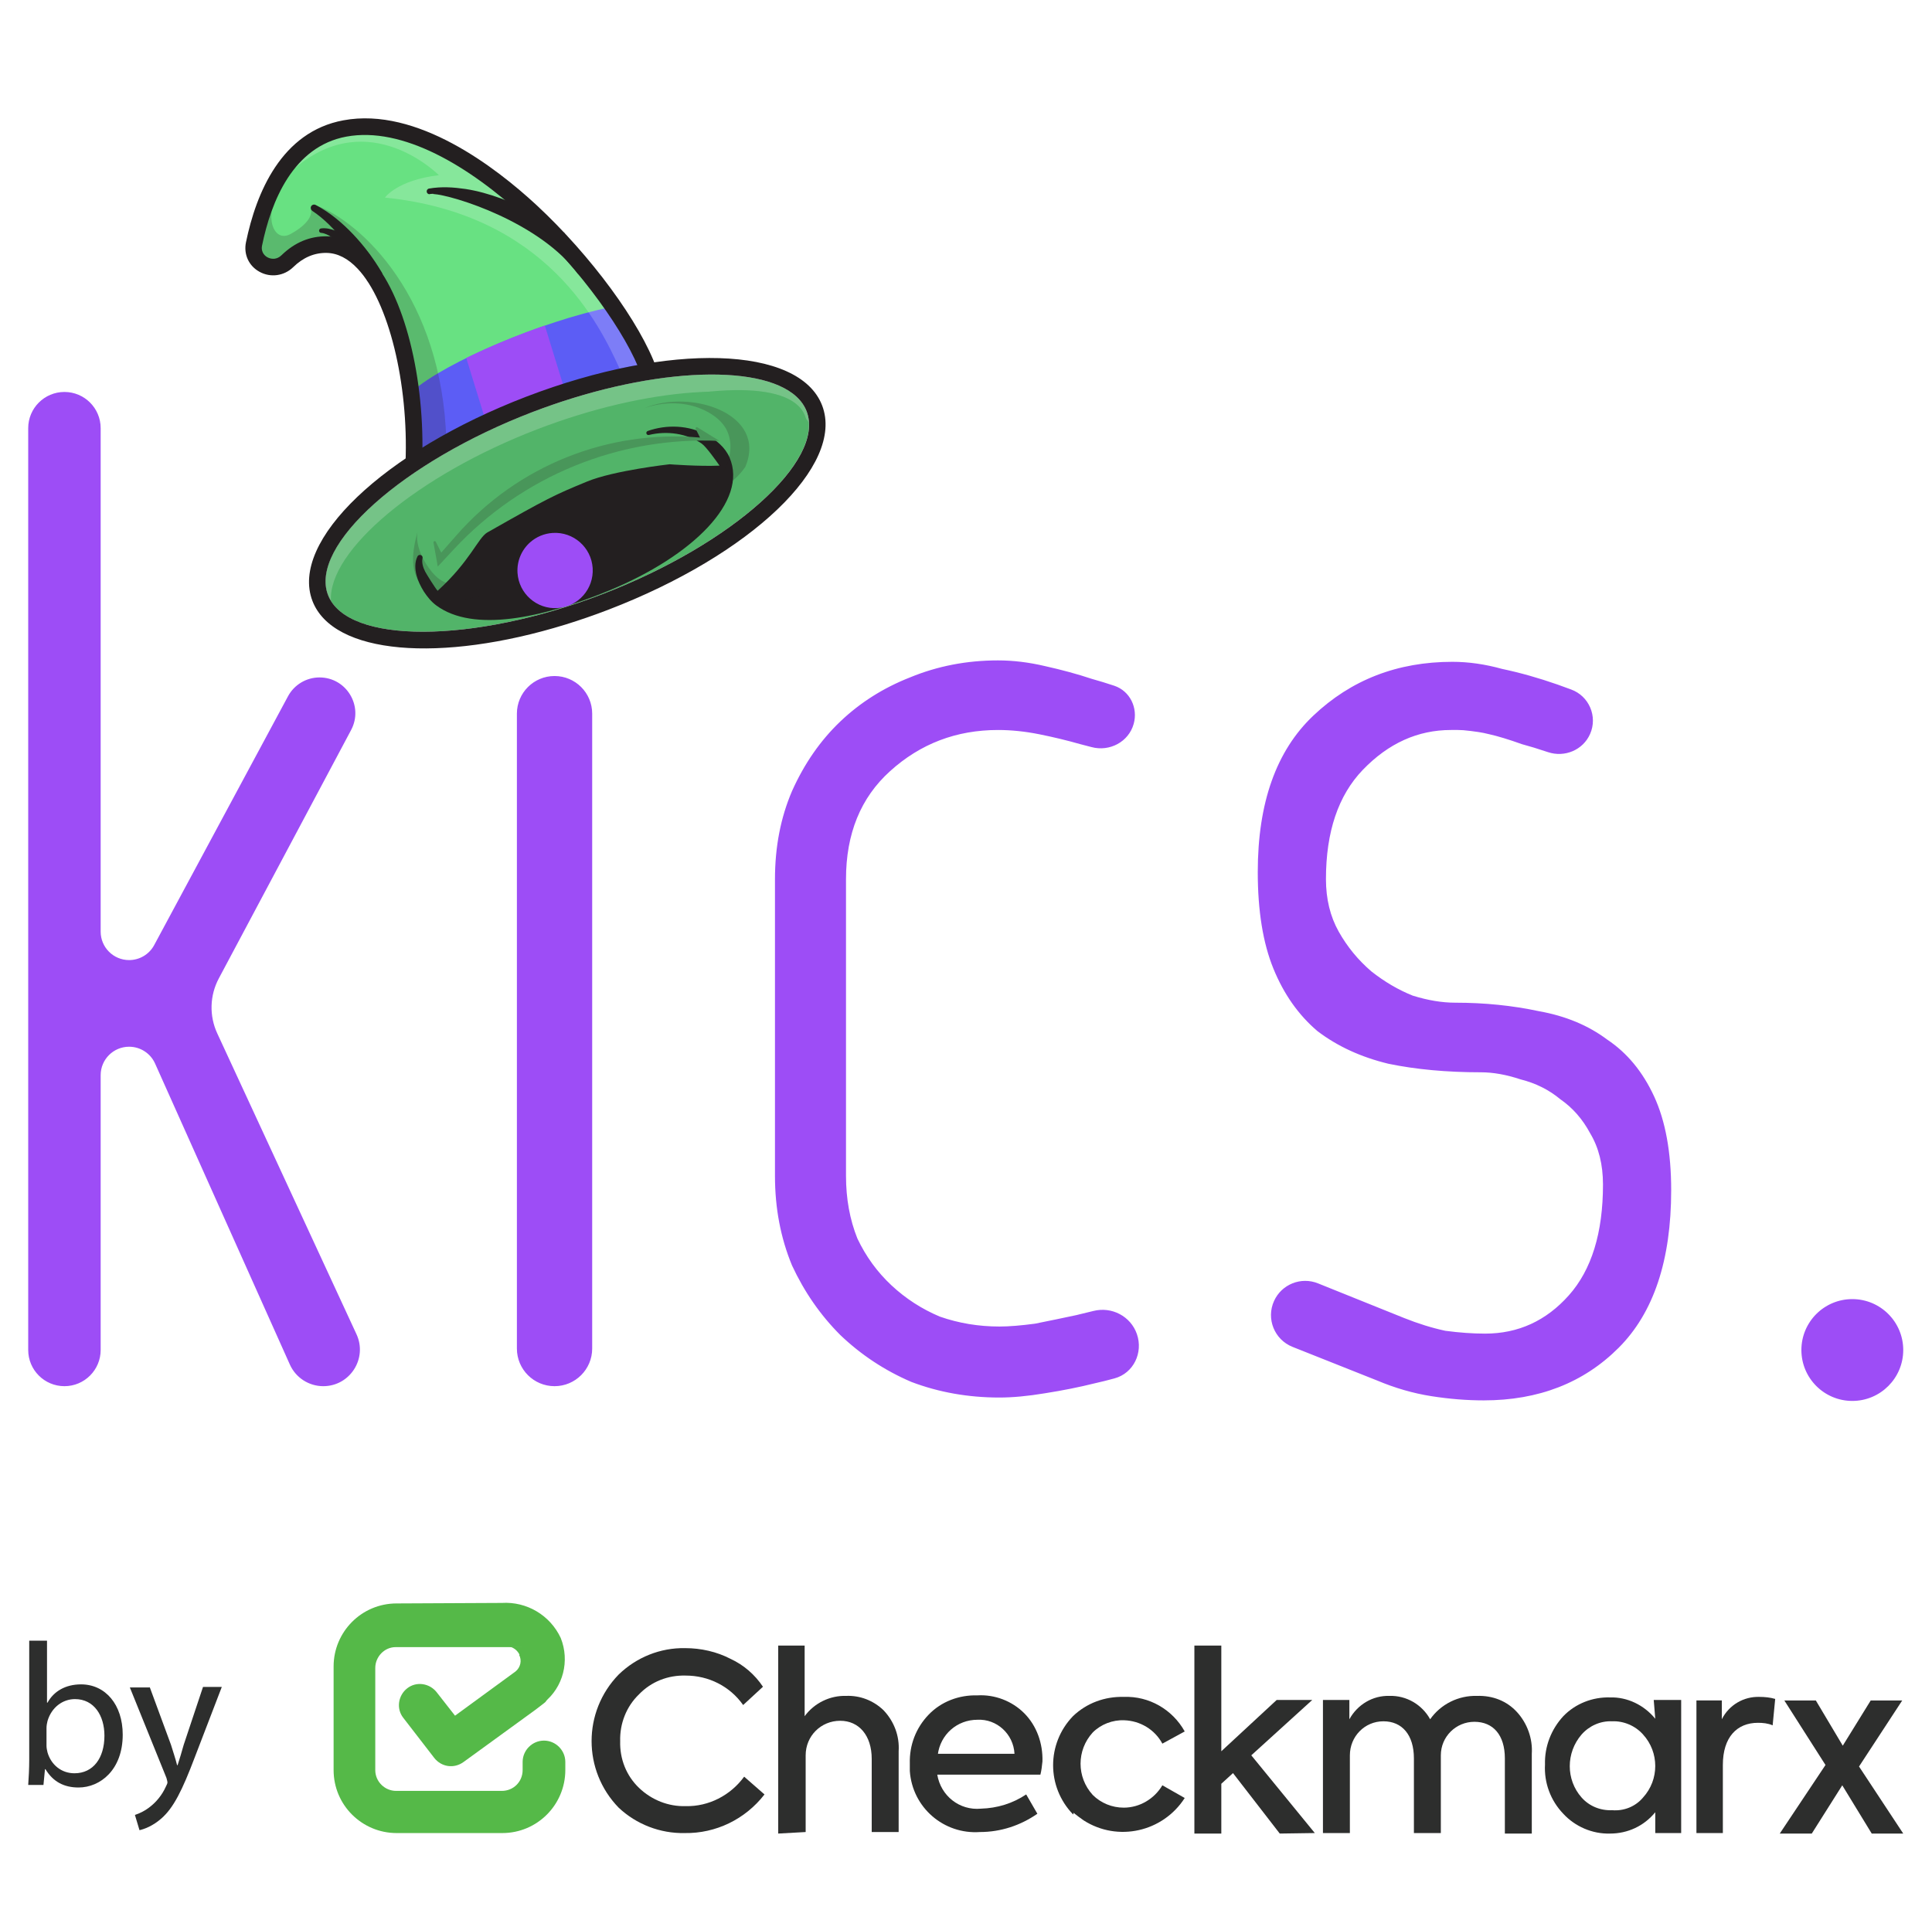 <svg width="313" height="310" viewBox="0 0 313 310" fill="none" xmlns="http://www.w3.org/2000/svg">
<g filter="url(#filter0_d)">
<path fill-rule="evenodd" clip-rule="evenodd" d="M46.96 217.119C47.915 219.252 50.035 220.625 52.372 220.625C56.702 220.625 59.572 216.135 57.754 212.206L35.197 163.455C33.882 160.613 33.974 157.319 35.446 154.556L56.882 114.298C58.938 110.437 56.139 105.777 51.765 105.777C49.631 105.777 47.67 106.949 46.659 108.829L24.978 149.152C24.174 150.646 22.615 151.578 20.918 151.578C18.372 151.578 16.308 149.514 16.308 146.968V65.385C16.308 62.143 13.681 59.516 10.439 59.516C7.198 59.516 4.57 62.143 4.57 65.385V214.756C4.57 217.998 7.198 220.625 10.439 220.625C13.681 220.625 16.308 217.998 16.308 214.756V170.227C16.308 167.681 18.372 165.618 20.917 165.618C22.734 165.618 24.381 166.685 25.124 168.343L46.96 217.119ZM89.84 105.547C86.471 105.547 83.741 108.278 83.741 111.646V214.526C83.741 217.895 86.471 220.625 89.84 220.625C93.208 220.625 95.939 217.894 95.939 214.526V111.646C95.939 108.278 93.208 105.547 89.84 105.547ZM137.06 186.562C137.06 190.245 137.673 193.62 138.901 196.689C140.282 199.604 142.123 202.136 144.425 204.284C146.726 206.432 149.335 208.12 152.25 209.348C155.319 210.422 158.541 210.959 161.916 210.959C163.451 210.959 165.369 210.805 167.67 210.498C169.972 210.038 172.197 209.578 174.345 209.117C175.27 208.9 176.205 208.672 177.15 208.435C180.112 207.692 183.181 209.291 184.185 212.176C185.234 215.192 183.649 218.516 180.57 219.361C179.47 219.662 178.392 219.93 177.337 220.165C174.882 220.779 172.197 221.316 169.281 221.776C166.52 222.236 164.065 222.466 161.916 222.466C156.853 222.466 152.096 221.623 147.647 219.935C143.35 218.093 139.515 215.562 136.139 212.34C132.917 209.117 130.308 205.358 128.314 201.062C126.472 196.612 125.552 191.779 125.552 186.562V138.459C125.552 133.242 126.472 128.486 128.314 124.19C130.308 119.74 132.917 115.981 136.139 112.912C139.361 109.843 143.12 107.465 147.417 105.777C151.866 103.936 156.623 103.015 161.686 103.015C164.141 103.015 166.673 103.322 169.281 103.936C172.043 104.55 174.575 105.24 176.877 106.007C178.108 106.349 179.323 106.722 180.524 107.124C183.069 107.979 184.389 110.716 183.667 113.302C182.853 116.22 179.763 117.851 176.838 117.063C176.242 116.902 175.641 116.746 175.035 116.594C172.887 115.981 170.662 115.444 168.361 114.983C166.059 114.523 163.834 114.293 161.686 114.293C154.935 114.293 149.104 116.518 144.194 120.967C139.438 125.264 137.06 131.094 137.06 138.459V186.562ZM262.229 214.411C267.906 208.734 270.745 200.218 270.745 188.864C270.745 182.726 269.824 177.663 267.983 173.673C266.141 169.684 263.61 166.615 260.387 164.467C257.319 162.165 253.636 160.631 249.34 159.864C245.044 158.943 240.517 158.483 235.761 158.483C233.613 158.483 231.311 158.099 228.856 157.332C226.554 156.412 224.33 155.107 222.181 153.419C220.033 151.578 218.269 149.43 216.888 146.975C215.507 144.52 214.816 141.681 214.816 138.459C214.816 130.787 216.811 124.88 220.801 120.737C224.943 116.441 229.7 114.293 235.07 114.293H236.221C236.518 114.293 236.804 114.304 237.078 114.327C237.893 114.396 238.709 114.505 239.518 114.623C240.042 114.7 240.63 114.82 241.284 114.983C242.665 115.29 244.43 115.827 246.578 116.594C247.787 116.917 249.187 117.345 250.777 117.879C253.476 118.786 256.454 117.551 257.605 114.946C258.861 112.102 257.449 108.788 254.526 107.726L252.332 106.928C249.263 105.854 246.271 105.01 243.356 104.396C240.594 103.629 237.909 103.245 235.3 103.245C226.401 103.245 218.883 106.161 212.745 111.991C206.761 117.669 203.769 126.108 203.769 137.309C203.769 143.599 204.613 148.816 206.301 152.959C207.989 157.102 210.367 160.478 213.436 163.086C216.658 165.541 220.494 167.306 224.943 168.38C229.393 169.3 234.38 169.761 239.904 169.761C241.898 169.761 244.046 170.144 246.348 170.911C248.803 171.525 250.951 172.599 252.792 174.134C254.787 175.515 256.398 177.356 257.626 179.657C259.007 181.959 259.697 184.721 259.697 187.943C259.697 195.768 257.856 201.752 254.173 205.895C250.491 210.038 245.964 212.109 240.594 212.109C238.599 212.109 236.451 211.956 234.15 211.649C232.001 211.189 229.777 210.498 227.475 209.578L213.524 203.963C210.772 202.856 207.635 204.111 206.407 206.813C205.096 209.696 206.463 213.089 209.406 214.259L223.102 219.705C226.017 220.932 228.933 221.776 231.848 222.236C234.763 222.697 237.602 222.927 240.364 222.927C249.263 222.927 256.552 220.088 262.229 214.411ZM300.09 223.016C304.646 223.016 308.34 219.322 308.34 214.766C308.34 210.209 304.646 206.516 300.09 206.516C295.534 206.516 291.84 210.209 291.84 214.766C291.84 219.322 295.534 223.016 300.09 223.016Z" fill="#9D4DF6"/>
</g>
<path d="M92.799 64.512C111.33 58.792 127.931 59.499 130.672 66.659C133.736 74.653 118.578 88.224 97.565 96.288C76.552 104.353 56.205 104.399 53.127 96.409C50.063 88.415 65.221 74.844 86.234 66.78C88.439 65.938 90.622 65.184 92.799 64.512Z" fill="#52B469"/>
<path opacity="0.2" d="M108.275 68.841C110.564 68.734 112.815 69.275 114.59 70.445C115.313 70.927 115.935 71.533 116.432 72.197C111.24 70.547 101.436 71.906 91.123 76.128C79.57 80.858 71.03 87.672 69.749 92.716C69.392 92.323 69.054 91.892 68.803 91.433C68.505 90.883 68.318 90.281 68.341 89.683C68.771 91.005 69.414 91.106 69.414 91.106C72.191 80.945 100.223 68.55 112.279 70.393C111.208 69.5 109.908 68.88 108.275 68.841Z" fill="#231F20"/>
<path opacity="0.2" d="M93.655 67.272C91.493 67.94 89.295 68.699 87.105 69.536C67.604 77.021 53.154 89.229 53.615 97.351C53.427 97.054 53.263 96.734 53.13 96.405C50.066 88.41 65.224 74.84 86.237 66.775C88.442 65.934 90.625 65.179 92.787 64.512C111.318 58.792 127.919 59.499 130.66 66.659C130.886 67.234 130.994 67.845 131.028 68.478C127.225 62.21 111.318 61.82 93.655 67.272Z" fill="white"/>
<path d="M67.073 74.373C67.073 74.373 84.823 63.305 105.142 60.191C103.095 55.7 86.877 29.616 71.18 24.007C55.482 18.398 45.951 22.016 43.441 32.569C40.932 43.121 41.44 41.949 41.44 41.949L43.059 42.916C43.059 42.916 47.342 42.335 47.476 42.196C47.611 42.058 52.539 39.603 52.539 39.603C52.539 39.603 57.95 39.962 61.305 45.612C64.654 51.295 67.073 74.373 67.073 74.373Z" fill="#68E182"/>
<path d="M67.069 74.377C67.069 74.377 67.056 74.284 67.04 74.128L66.818 63.388C72.142 58.667 87.983 52.006 98.728 49.817C102.11 54.669 104.441 58.669 105.137 60.194C84.819 63.308 67.069 74.377 67.069 74.377Z" fill="#5C5DF5"/>
<path d="M50.601 34.173C52.592 35.507 54.281 37.273 55.733 39.161C57.19 41.063 58.429 43.145 59.417 45.305C59.724 45.983 60.525 46.284 61.204 45.977C61.883 45.671 62.183 44.87 61.877 44.191C61.863 44.147 61.835 44.108 61.806 44.068C60.493 41.848 58.937 39.783 57.173 37.927C55.412 36.087 53.429 34.411 51.144 33.216C50.874 33.074 50.536 33.178 50.394 33.447C50.276 33.693 50.352 33.992 50.601 34.173Z" fill="#231F20"/>
<path d="M59.771 41.094C58.706 39.941 57.533 39.062 56.269 38.309C55.64 37.939 54.975 37.613 54.285 37.359C53.579 37.109 52.839 36.903 52.004 37.016C51.804 37.045 51.668 37.232 51.698 37.432C51.718 37.603 51.852 37.723 52.017 37.737L52.066 37.738C52.615 37.794 53.202 38.08 53.734 38.447C54.262 38.8 54.779 39.22 55.245 39.688C56.184 40.59 57.023 41.636 57.603 42.681C57.968 43.342 58.785 43.589 59.446 43.224C60.106 42.859 60.353 42.042 59.988 41.381C59.942 41.283 59.866 41.194 59.795 41.119L59.771 41.094Z" fill="#231F20"/>
<path opacity="0.2" d="M100.377 59.72C97.17 52.72 88.654 34.681 62.365 32.019C62.365 32.019 64.312 29.195 71.102 28.388C71.102 28.388 59.915 17.037 47.882 27.163L49.496 23.572C54.289 20.626 61.578 20.599 71.175 24.032C85.748 29.232 100.786 52.119 104.484 58.935C103.136 59.158 101.767 59.42 100.377 59.72Z" fill="white"/>
<path d="M75.538 58.017C79.368 56.127 83.84 54.279 88.266 52.752L91.366 62.797L78.489 67.577L75.538 58.017Z" fill="#9D4DF6"/>
<path d="M91.605 101.208C93.884 100.504 96.2 99.709 98.532 98.812C121.677 89.928 136.905 75.386 133.193 65.707C129.48 56.028 108.442 55.401 85.279 64.274C62.134 73.158 46.906 87.701 50.619 97.38C53.964 106.077 71.308 107.472 91.605 101.208ZM92.81 64.511C111.341 58.791 127.942 59.498 130.683 66.658C133.747 74.653 118.589 88.223 97.576 96.288C76.563 104.352 56.216 104.399 53.138 96.409C50.074 88.414 65.232 74.844 86.245 66.779C88.45 65.937 90.633 65.183 92.81 64.511Z" fill="#231F20"/>
<path d="M69.689 31.433C71.456 31.258 73.377 31.535 75.179 31.945C76.986 32.37 78.748 33.018 80.44 33.801C82.141 34.564 83.756 35.516 85.325 36.529C86.112 37.044 86.849 37.605 87.611 38.143L89.792 39.886L89.855 39.931C90.433 40.397 91.288 40.295 91.753 39.716C92.219 39.137 92.085 38.808 91.511 38.357C91.487 38.332 91.48 37.787 91.456 37.762L89.015 36.115C88.169 35.619 87.344 35.085 86.473 34.612C84.736 33.683 82.984 32.806 81.119 32.141C79.27 31.472 77.378 30.928 75.433 30.626C73.477 30.344 71.533 30.203 69.499 30.557C69.255 30.6 69.089 30.845 69.132 31.089C69.175 31.334 69.386 31.494 69.62 31.47L69.689 31.433Z" fill="#231F20"/>
<path d="M70.193 31.437C73.309 31.619 87.521 35.963 93.728 44.486L92.711 41.191L88.474 36.909L83.973 33.965L78.586 32.117L72.492 30.744L70.029 30.908L70.193 31.437V31.437Z" fill="#231F20"/>
<path opacity="0.2" d="M56.123 40.758L56.909 39.807L54.037 36.086L51.126 33.231C58.552 35.997 71.625 48.135 72.311 71.442C68.996 73.174 67.051 74.386 67.051 74.386C67.051 74.386 64.641 51.289 61.272 45.644C59.752 43.069 57.799 41.594 56.123 40.758Z" fill="#231F20"/>
<path opacity="0.2" d="M43.038 42.95L41.419 41.983C41.419 41.983 40.911 43.155 43.42 32.603C43.49 32.307 43.565 32.026 43.639 31.746L45.286 31.237C42.709 34.578 44.171 39.523 47.089 37.913C50.008 36.304 50.651 34.736 50.334 33.916L53.663 35.466L55.517 38.55L54.857 40.22C53.476 39.712 52.489 39.646 52.489 39.646C52.489 39.646 47.56 42.101 47.426 42.239C47.321 42.369 43.038 42.95 43.038 42.95Z" fill="#231F20"/>
<path d="M68.387 75.083C68.934 61.302 65.454 47.573 59.903 41.699C57.82 39.491 55.485 38.343 52.974 38.297C50.219 38.245 47.752 39.28 45.607 41.36C44.855 42.107 43.927 42.023 43.326 41.693C43.056 41.551 42.222 40.987 42.453 39.804C43.923 32.617 47.496 23.734 56.105 22.14C74.287 18.783 99.296 47.775 103.856 60.672L106.398 59.774C103.765 52.339 95.733 41.4 86.866 33.183C80.308 27.121 67.558 17.284 55.643 19.495C45.583 21.344 41.495 31.272 39.851 39.254C39.442 41.217 40.315 43.106 42.056 44.05C43.84 45.03 46.033 44.724 47.507 43.286C49.104 41.73 50.923 40.943 52.933 40.983C54.7 41.018 56.384 41.883 57.944 43.544C62.952 48.861 66.21 62.079 65.697 74.979L68.387 75.083Z" fill="#231F20"/>
<path d="M95.086 67.773C113.617 62.053 128.074 61.507 130.403 67.331C133.007 73.833 114.41 73.022 93.316 80.823C72.221 88.624 57.192 103.512 54.574 97.014C51.971 90.511 67.414 77.802 88.508 70C90.722 69.186 92.909 68.445 95.086 67.773Z" fill="#52B469"/>
<g filter="url(#filter1_d)">
<path d="M67.465 89.166C67.24 88.222 67.157 87.137 67.633 86.173C67.713 85.991 67.915 85.892 68.117 85.932C68.352 85.977 68.507 86.202 68.459 86.435L68.445 86.486C68.308 87.197 68.537 87.969 68.894 88.652C69.147 89.123 70.528 91.336 70.898 91.736C76.113 87.015 77.441 83.19 78.92 82.301C88.819 76.677 89.781 76.23 95.123 74.026C99.453 72.24 108.477 71.234 108.477 71.234C108.477 71.234 113.285 71.602 116.57 71.453C116.086 70.767 114.41 68.376 113.677 67.881C111.32 66.251 108.093 65.764 105.132 66.485C104.958 66.528 104.784 66.433 104.728 66.266C104.667 66.086 104.761 65.9 104.944 65.838C107.991 64.763 111.576 64.867 114.563 66.501C116.046 67.314 117.483 68.498 118.19 70.129C121.232 77.184 112.243 86.09 98.703 91.68C87.725 96.204 76.682 98.51 70.71 94.128C69.856 93.504 69.222 92.698 68.678 91.877C68.134 91.01 67.708 90.119 67.465 89.166Z" fill="#231F20"/>
</g>
<path opacity="0.2" d="M117.826 69.886C117.145 68.349 115.704 67.258 114.205 66.523C111.182 65.031 107.513 65.042 104.361 66.15C111.913 62.959 124.377 67.053 120.75 75.646C118.868 78.438 115.882 79.919 112.606 81.96C117.219 77.861 119.413 73.528 117.826 69.886Z" fill="#231F20"/>
<path opacity="0.2" d="M67.632 86.18C67.493 86.965 67.583 87.786 67.771 88.526C68.034 89.535 68.464 90.488 69.029 91.379C69.589 92.255 70.238 93.118 71.104 93.792C73.177 95.42 78.32 95.476 81.29 95.703C78.086 96.21 73.939 98.365 70.211 96.643C66.054 93.923 66.654 89.919 67.632 86.18Z" fill="#231F20"/>
<g filter="url(#filter2_ddd)">
<path d="M96.017 80.061C96.231 83.423 93.68 86.322 90.317 86.537C86.955 86.751 84.056 84.2 83.841 80.838C83.716 78.867 84.54 77.055 85.921 75.85C86.897 74.999 88.149 74.45 89.541 74.362C92.903 74.147 95.802 76.699 96.017 80.061Z" fill="#9D4DF6"/>
</g>
<rect x="77.516" y="75.047" width="24.422" height="5.692" transform="rotate(-21.956 77.516 75.047)" fill="#52B469"/>
<path d="M70.921 91.811L70.675 90.418L70.228 87.924C70.188 87.697 70.501 87.593 70.604 87.799L71.484 89.55L73.998 86.69C83.873 75.454 98.51 69.593 113.411 70.908L112.713 69.512C112.623 69.332 112.826 69.147 112.997 69.252L116.562 71.45C100.331 70.689 84.588 77.112 73.523 89.012L70.921 91.811Z" fill="#49965A"/>
<path d="M4.57 289.247C4.653 288.177 4.735 286.53 4.735 285.131V265.867H7.616V275.911H7.699C8.686 274.099 10.58 272.947 13.132 272.947C17.083 272.947 19.882 276.24 19.882 281.097C19.882 286.777 16.26 289.658 12.72 289.658C10.415 289.658 8.604 288.753 7.369 286.695H7.287L7.04 289.247H4.57ZM7.534 282.908C7.534 283.237 7.616 283.649 7.699 283.978C8.275 285.954 9.921 287.353 12.062 287.353C15.108 287.353 16.919 284.884 16.919 281.261C16.919 278.051 15.272 275.334 12.144 275.334C10.168 275.334 8.357 276.651 7.699 278.874C7.616 279.203 7.534 279.615 7.534 280.027V282.908Z" fill="#2D2E2D"/>
<path d="M24.246 273.359L27.703 282.744C28.033 283.814 28.444 285.049 28.691 286.037H28.773C29.103 285.049 29.432 283.897 29.761 282.744L32.89 273.359H35.935L31.572 284.72C29.514 290.153 28.115 292.952 26.139 294.681C24.74 295.916 23.34 296.41 22.599 296.574L21.858 294.105C22.599 293.858 23.505 293.446 24.41 292.705C25.234 292.047 26.221 290.976 26.88 289.495C27.045 289.165 27.127 289.001 27.127 288.836C27.127 288.671 27.045 288.424 26.962 288.095L21.035 273.442H24.246V273.359Z" fill="#2D2E2D"/>
<path d="M100.227 292.925C94.382 286.915 94.382 277.366 100.227 271.356C103.109 268.557 106.978 266.993 111.012 267.075C113.564 267.075 116.116 267.652 118.338 268.804C120.479 269.792 122.29 271.356 123.607 273.332L120.396 276.295C118.256 273.25 114.798 271.521 111.094 271.521C108.213 271.438 105.496 272.509 103.52 274.567C101.462 276.542 100.392 279.341 100.474 282.14C100.392 285.022 101.462 287.738 103.52 289.714C105.578 291.69 108.295 292.76 111.094 292.678C114.798 292.76 118.338 290.949 120.561 287.903L123.854 290.784C120.726 294.818 115.951 297.123 110.929 297.041C106.978 297.123 103.109 295.641 100.227 292.925Z" fill="#2D2E2D"/>
<path d="M126.078 297.121V266.662H130.359V278.105C131.923 275.965 134.475 274.73 137.109 274.812C139.332 274.73 141.472 275.553 143.119 277.117C144.848 278.928 145.753 281.316 145.589 283.785V296.874H141.225V285.02C141.225 281.233 139.167 278.846 136.121 278.846C132.993 278.846 130.524 281.316 130.524 284.444C130.524 284.608 130.524 284.855 130.524 285.02V296.874L126.078 297.121Z" fill="#2D2E2D"/>
<path d="M168.556 287.572H151.844C152.421 291.029 155.467 293.417 158.924 293.087C161.558 293.005 164.028 292.264 166.251 290.782L168.062 293.911C165.345 295.804 162.135 296.874 158.759 296.874C152.915 297.286 147.811 292.923 147.399 286.995C147.399 286.584 147.399 286.172 147.399 285.761C147.317 282.797 148.387 279.998 150.445 277.858C152.503 275.717 155.384 274.647 158.348 274.729C161.147 274.565 163.946 275.635 165.922 277.611C167.98 279.669 168.967 282.55 168.885 285.431C168.803 286.255 168.72 286.913 168.556 287.572ZM151.844 284.197H164.357C164.193 280.986 161.476 278.516 158.348 278.681C155.055 278.681 152.338 281.068 151.927 284.361V284.197H151.844Z" fill="#2D2E2D"/>
<path d="M173.824 293.994C169.543 289.548 169.543 282.551 173.824 278.106C176.047 275.965 179.01 274.895 182.056 274.977C186.172 274.813 189.959 277.035 191.935 280.575L188.313 282.551C187.078 280.246 184.69 278.846 182.138 278.764C180.245 278.682 178.352 279.423 177.034 280.74C174.4 283.621 174.4 287.984 177.034 290.866C178.352 292.183 180.163 292.924 182.056 292.924C184.608 292.924 186.995 291.524 188.313 289.301L191.935 291.359C188.395 296.875 181.068 298.522 175.553 294.982C174.976 294.57 174.4 294.158 173.906 293.747V293.994H173.824Z" fill="#2D2E2D"/>
<path d="M207.33 297.121L199.756 287.325L197.863 289.054V297.121H193.5V266.662H197.863V283.785L206.836 275.471H212.599L202.72 284.444L213.01 297.039L207.33 297.121Z" fill="#2D2E2D"/>
<path d="M245.775 277.448C247.422 279.259 248.327 281.729 248.163 284.199V297.123H243.8V284.939C243.8 281.153 241.906 279.012 238.86 279.012C235.897 279.012 233.427 281.4 233.427 284.445C233.427 284.61 233.427 284.857 233.427 285.022V297.041H229.064V284.939C229.064 281.153 227.17 278.93 224.125 278.93C221.079 278.93 218.691 281.4 218.691 284.445C218.691 284.61 218.691 284.857 218.691 285.022V297.041H214.328V275.472H218.609V278.601C219.926 276.213 222.396 274.731 225.112 274.814C227.829 274.731 230.381 276.213 231.698 278.601C233.427 276.131 236.308 274.731 239.272 274.814C241.824 274.731 244.129 275.637 245.775 277.448Z" fill="#2D2E2D"/>
<path d="M267.919 275.473H272.364V297.041H268.166V293.666C266.355 295.889 263.72 297.123 260.839 297.123C257.958 297.206 255.159 295.971 253.265 293.913C251.207 291.773 250.137 288.891 250.302 285.928C250.219 283.046 251.29 280.247 253.265 278.107C255.241 276.049 258.04 274.979 260.839 275.061C263.638 274.979 266.355 276.296 268.166 278.519L267.919 275.473ZM266.19 291.279C268.824 288.397 268.824 283.952 266.19 281.071C264.955 279.671 263.062 278.848 261.168 278.93C259.275 278.848 257.464 279.671 256.229 281.071C253.677 284.034 253.677 288.397 256.229 291.279C257.464 292.678 259.275 293.419 261.168 293.337C263.062 293.501 264.955 292.76 266.19 291.279Z" fill="#2D2E2D"/>
<path d="M274.836 297.121V275.552H278.952V278.598C280.105 276.293 282.492 274.894 285.044 274.976C285.867 274.976 286.773 275.058 287.596 275.305L287.184 279.586C286.443 279.257 285.62 279.175 284.797 279.175C281.422 279.175 279.117 281.48 279.117 286.007V297.039H274.836V297.121Z" fill="#2D2E2D"/>
<path d="M308.34 297.123H303.236L298.462 289.303L293.522 297.123H288.336L295.745 286.01L289.077 275.555H294.181L298.544 282.881L303.072 275.555H308.176L301.178 286.257L308.34 297.123Z" fill="#2D2E2D"/>
<path d="M64.255 259.831C58.575 259.831 54.047 264.441 54.047 270.039V286.833C54.047 292.513 58.657 297.041 64.255 297.041H81.378C87.058 297.041 91.586 292.431 91.586 286.833V285.516C91.586 283.623 90.022 282.059 88.128 282.059C86.235 282.059 84.671 283.623 84.671 285.516V286.833C84.671 288.727 83.189 290.208 81.296 290.208H64.172C62.361 290.208 60.797 288.727 60.797 286.833V270.286C60.797 268.475 62.279 266.911 64.09 266.911H84.095C88.293 266.911 91.915 270.204 88.128 275.884C91.257 273.415 92.327 269.134 90.845 265.429C89.116 261.725 85.329 259.502 81.296 259.749L64.255 259.831Z" fill="#55B948"/>
<path d="M84.091 268.143C84.585 269.049 84.338 270.201 83.515 270.86L73.719 278.022L70.755 274.235C69.603 272.753 67.462 272.424 65.981 273.577C64.499 274.729 64.169 276.87 65.322 278.351L70.344 284.855C71.496 286.337 73.554 286.666 75.118 285.513L86.561 277.199C86.561 277.199 88.208 275.964 88.372 275.799C92.159 270.119 88.372 266.826 84.338 266.826H82.527C83.268 266.991 83.844 267.485 84.174 268.143" fill="#55B948"/>
<defs>
<filter id="filter0_d" x="0.57" y="59.516" width="311.77" height="171.5" filterUnits="userSpaceOnUse" color-interpolation-filters="sRGB">
<feFlood flood-opacity="0" result="BackgroundImageFix"/>
<feColorMatrix in="SourceAlpha" type="matrix" values="0 0 0 0 0 0 0 0 0 0 0 0 0 0 0 0 0 0 127 0"/>
<feOffset dy="4"/>
<feGaussianBlur stdDeviation="2"/>
<feColorMatrix type="matrix" values="0 0 0 0 0 0 0 0 0 0 0 0 0 0 0 0 0 0 0.25 0"/>
<feBlend mode="normal" in2="BackgroundImageFix" result="effect1_dropShadow"/>
<feBlend mode="normal" in="SourceGraphic" in2="effect1_dropShadow" result="shape"/>
</filter>
<filter id="filter1_d" x="60.207" y="62.254" width="66.607" height="46.829" filterUnits="userSpaceOnUse" color-interpolation-filters="sRGB">
<feFlood flood-opacity="0" result="BackgroundImageFix"/>
<feColorMatrix in="SourceAlpha" type="matrix" values="0 0 0 0 0 0 0 0 0 0 0 0 0 0 0 0 0 0 127 0"/>
<feOffset dy="4"/>
<feGaussianBlur stdDeviation="2"/>
<feColorMatrix type="matrix" values="0 0 0 0 0 0 0 0 0 0 0 0 0 0 0 0 0 0 0.25 0"/>
<feBlend mode="normal" in2="BackgroundImageFix" result="effect1_dropShadow"/>
<feBlend mode="normal" in="SourceGraphic" in2="effect1_dropShadow" result="shape"/>
</filter>
<filter id="filter2_ddd" x="79.453" y="73.973" width="20.952" height="20.952" filterUnits="userSpaceOnUse" color-interpolation-filters="sRGB">
<feFlood flood-opacity="0" result="BackgroundImageFix"/>
<feColorMatrix in="SourceAlpha" type="matrix" values="0 0 0 0 0 0 0 0 0 0 0 0 0 0 0 0 0 0 127 0"/>
<feOffset dy="4"/>
<feGaussianBlur stdDeviation="2"/>
<feColorMatrix type="matrix" values="0 0 0 0 0 0 0 0 0 0 0 0 0 0 0 0 0 0 0.25 0"/>
<feBlend mode="normal" in2="BackgroundImageFix" result="effect1_dropShadow"/>
<feColorMatrix in="SourceAlpha" type="matrix" values="0 0 0 0 0 0 0 0 0 0 0 0 0 0 0 0 0 0 127 0"/>
<feOffset dy="4"/>
<feGaussianBlur stdDeviation="2"/>
<feColorMatrix type="matrix" values="0 0 0 0 0 0 0 0 0 0 0 0 0 0 0 0 0 0 0.25 0"/>
<feBlend mode="normal" in2="effect1_dropShadow" result="effect2_dropShadow"/>
<feColorMatrix in="SourceAlpha" type="matrix" values="0 0 0 0 0 0 0 0 0 0 0 0 0 0 0 0 0 0 127 0"/>
<feOffset dy="4"/>
<feGaussianBlur stdDeviation="2"/>
<feColorMatrix type="matrix" values="0 0 0 0 0 0 0 0 0 0 0 0 0 0 0 0 0 0 0.25 0"/>
<feBlend mode="normal" in2="effect2_dropShadow" result="effect3_dropShadow"/>
<feBlend mode="normal" in="SourceGraphic" in2="effect3_dropShadow" result="shape"/>
</filter>
</defs>
</svg>
